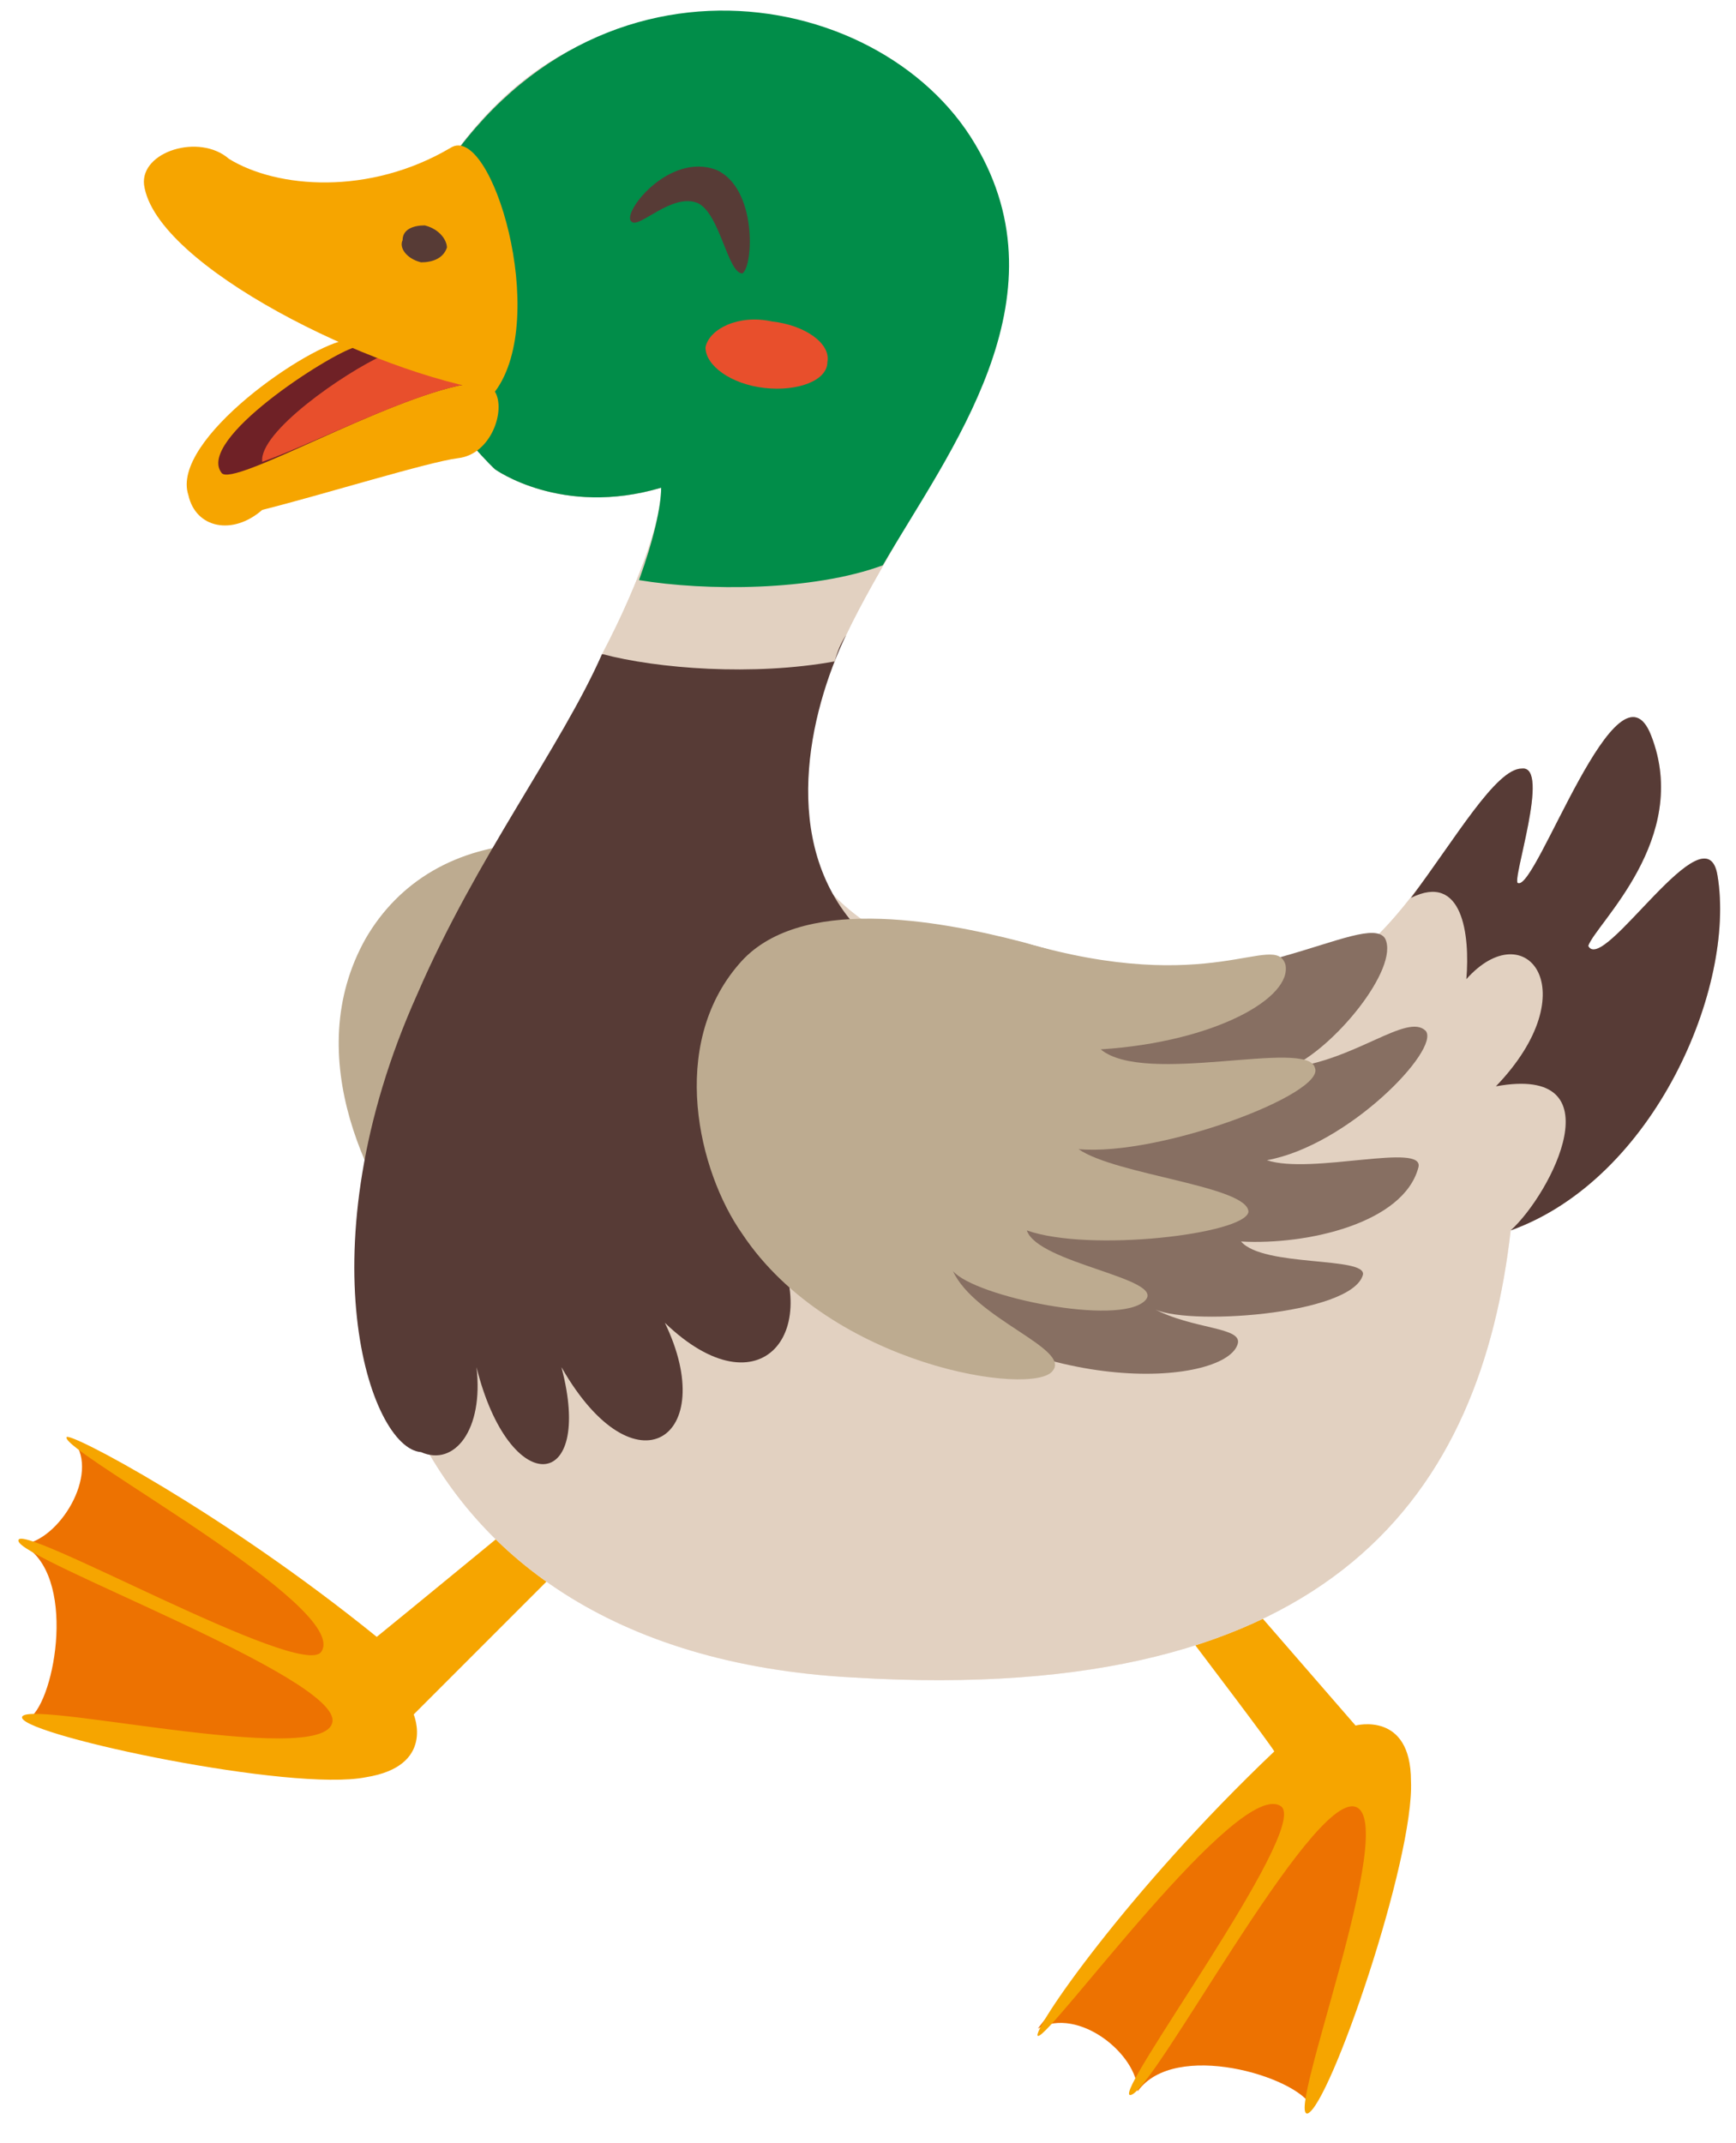 <svg version="1.2" xmlns="http://www.w3.org/2000/svg" viewBox="0 0 47 58" width="47" height="58">
	<title>&lt;Group&gt;</title>
	<style>
		.s0 { fill: #bdab90 } 
		.s1 { fill: #ed7201 } 
		.s2 { fill: #f6a500 } 
		.s3 { fill: #f4ebe7 } 
		.s4 { fill: #e2d1c1 } 
		.s5 { fill: #573b36 } 
		.s6 { fill: #018d49 } 
		.s7 { fill: #6f2126 } 
		.s8 { fill: #e84f2c } 
		.s9 { fill: #876f62 } 
	</style>
	<g id="&lt;Group&gt;">
		<g id="&lt;Group&gt;">
			<g id="&lt;Group&gt;">
				<path id="&lt;Path&gt;" class="s0" d="m9.9 25.4c1.8-3.1 6.2-3.7 11.7-0.2 5.4 3.4 10.2 0.2 10.6 1.2 0.3 1.1-2.3 2.7-4 3 2.3 0.1 4.4-0.8 4.9-0.1 0.4 0.7-2.5 3.1-5.2 3.1 1.3 0.8 3.8-0.1 3.8 0.6 0.1 0.8-3.1 2-5.3 1.5 0.6 1 2.7 1.4 2.4 1.9-0.4 0.4-5.7 0.5-6.5-0.3 1.1 1 3 1.3 2.5 1.8-0.5 0.5-9 1.3-13.2-3.7-1.6-1.9-3.5-5.6-1.7-8.8z"/>
			</g>
			<g id="&lt;Group&gt;">
				<g id="&lt;Group&gt;">
					<path id="&lt;Path&gt;" class="s1" d="m8.3 43.3c2.3 2.1 2.7 3.6 1.6 3.9-1 0.3-6.7 0.1-9.1-0.7 0.7-0.5 1.3-3.9-0.2-4.7 1-0.1 2.1-1.9 1.4-2.8 0 0 4 2.3 6.3 4.3z"/>
				</g>
				<g id="&lt;Group&gt;">
					<path id="&lt;Path&gt;" class="s2" d="m15.9 41.7l-4.7 4.7c0 0 0.6 1.4-1.3 1.7-2 0.4-9.1-1.1-9.3-1.6-0.2-0.6 8.2 1.4 8.4 0.1 0.2-1.2-8.5-4.4-8.5-4.9-0.1-0.6 7.7 3.8 8.2 3 0.8-1.2-7-5.4-6.9-5.8 0-0.2 4.2 2 8.4 5.4 0.5-0.4 5-4.1 5-4.1z"/>
				</g>
			</g>
			<g id="&lt;Group&gt;">
				<g id="&lt;Group&gt;">
					<path id="&lt;Path&gt;" class="s1" d="m33.3 49.2c2.3-2.1 3.9-2.2 4-1.1 0.2 1-0.7 6.6-1.8 8.9-0.4-0.8-3.7-1.8-4.7-0.4 0-1-1.6-2.3-2.7-1.7 0 0 2.8-3.7 5.2-5.7z"/>
				</g>
				<g id="&lt;Group&gt;">
					<path id="&lt;Path&gt;" class="s2" d="m30.1 39.1l6.6 7.6c0 0 1.5-0.4 1.5 1.5 0.1 2.1-2.2 8.8-2.8 9-0.6 0.1 2.5-7.9 1.3-8.3-1.2-0.4-5.5 7.8-6.1 7.8-0.5 0 4.8-7.1 4.1-7.8-1.1-0.9-6.3 6.3-6.6 6.2-0.2-0.1 2.4-3.9 6.4-7.7-0.3-0.5-5.9-7.8-5.9-7.8z"/>
				</g>
			</g>
			<path id="&lt;Path&gt;" class="s3" d="m11.4 5.6c4.1-7.5 11.3-5.5 13.9-1 3 5-0.7 9-2.4 12.6-1.7 3.4-2.2 5.9 0.6 7.8 2.8 2 11.2 2.2 13.1 0.9 1.9-1.3 3.6-5.1 4.6-5.1 0.8-0.1-0.3 3.1-0.1 3.1 0.5 0.2 2.7-6.3 3.6-4 1.1 2.8-1.5 5.1-1.7 5.7 0.4 0.8 3.2-3.8 3.5-1.9 0.5 3-1.7 8.2-5.6 9.6-0.8 7-4.7 12.9-17.8 12.1-13.1-0.7-15.1-12-11.5-18.6 3.5-6.6 6.4-11.8 6.3-13.6-2.7 0.8-4.5-0.5-4.5-0.5 0 0-3.9-3.6-2-7.1z"/>
			<g id="&lt;Group&gt;">
				<path id="&lt;Path&gt;" class="s4" d="m11.4 5.6c4.1-7.5 11.3-5.5 13.9-1 3 5-0.7 9-2.4 12.6-1.7 3.4-2.2 5.9 0.6 7.8 2.8 2 11.2 2.2 13.1 0.9 1.9-1.3 3.6-5.1 4.6-5.1 0.8-0.1-0.3 3.1-0.1 3.1 0.5 0.2 2.7-6.3 3.6-4 1.1 2.8-1.5 5.1-1.7 5.7 0.4 0.8 3.2-3.8 3.5-1.9 0.5 3-1.7 8.2-5.6 9.6-0.8 7-4.7 12.9-17.8 12.1-13.1-0.7-15.1-12-11.5-18.6 3.5-6.6 6.4-11.8 6.3-13.6-2.7 0.8-4.5-0.5-4.5-0.5 0 0-3.9-3.6-2-7.1z"/>
			</g>
			<path id="&lt;Path&gt;" class="s5" d="m40.9 33.3c1.1-1 2.9-4.5-0.4-3.9 2.5-2.6 0.8-4.7-0.8-2.9 0.1-1.2-0.1-2.9-1.5-2.2 1.2-1.6 2.3-3.5 3-3.5 0.8-0.1-0.3 3.1-0.1 3.1 0.5 0.2 2.7-6.3 3.6-4 1.1 2.8-1.5 5.1-1.7 5.7 0.4 0.8 3.2-3.8 3.5-1.9 0.5 3-1.7 8.2-5.6 9.6z"/>
			<g id="&lt;Group&gt;">
				<path id="&lt;Path&gt;" class="s5" d="m20.8 33.3c1.6 2.7-0.2 5-2.8 2.5 1.5 3.1-0.8 4.7-2.8 1.2 0.9 3.4-1.4 3.6-2.3 0 0.2 1.7-0.6 2.7-1.5 2.3-1.4-0.1-3.2-5.5-0.1-12.4 1.6-3.7 3.9-6.7 5-9.2 0.3 0 4.1-0.7 6.6-0.5-1 2.1-1.8 5.6 0.3 7.9-1.3 1.3-3 2.9-1.4 4.1 3.2 2.5 2.5 5.4-1 4.1z"/>
			</g>
			<g id="&lt;Group&gt;">
				<path id="&lt;Path&gt;" class="s4" d="m16.3 17.7c1.1-2.1 1.6-3.7 1.6-4.5-2.7 0.8-4.5-0.5-4.5-0.5 0 0-3.9-3.6-2-7.1 4.1-7.5 11.3-5.5 13.9-1 3 5-0.7 9-2.4 12.6q-0.2 0.3-0.3 0.7c-2.2 0.4-4.8 0.2-6.3-0.2z"/>
			</g>
			<g id="&lt;Group&gt;">
				<path id="&lt;Path&gt;" class="s6" d="m17.3 15.7c0.4-1.1 0.6-2 0.6-2.5-2.7 0.8-4.5-0.5-4.5-0.5 0 0-3.9-3.6-2-7.1 4.1-7.5 12.4-6.1 15-1.7 2.5 4.2-0.7 8.3-2.5 11.4-1.9 0.7-4.8 0.7-6.6 0.4z"/>
			</g>
			<g id="&lt;Group&gt;">
				<path id="&lt;Path&gt;" class="s2" d="m13.4 10.6c0.3 0.5-0.1 1.7-1 1.8-0.8 0.1-3.7 1-5.3 1.4-0.8 0.7-1.8 0.5-2-0.4-0.5-1.5 3.3-4.1 4.3-4.2 0 0 3.6 0.8 4 1.4z"/>
			</g>
			<g id="&lt;Group&gt;">
				<path id="&lt;Path&gt;" class="s7" d="m12.6 10.4c-2.2 0.4-6.3 2.8-6.6 2.4-0.7-0.9 2.9-3.2 3.6-3.4 0 0 2 0.4 3 1z"/>
			</g>
			<g id="&lt;Group&gt;">
				<path id="&lt;Path&gt;" class="s8" d="m12.6 10.4c-1.6 0.3-4.1 1.6-5.5 2.1-0.1-0.8 2.2-2.4 3.3-2.9 0.6 0.2 1.6 0.4 2.2 0.8z"/>
			</g>
			<g id="&lt;Group&gt;">
				<path id="&lt;Path&gt;" class="s8" d="m22.4 9.8c0 0.5-0.8 0.8-1.7 0.7-0.9-0.1-1.6-0.6-1.6-1.1 0.1-0.5 0.9-0.9 1.8-0.7 0.9 0.1 1.6 0.6 1.5 1.1z"/>
			</g>
			<g id="&lt;Group&gt;">
				<path id="&lt;Path&gt;" class="s9" d="m20.1 27.7c1-2.7 2.9-3.7 9.3-1.7 3.9 1.3 7.6-1.4 8.1-0.6 0.4 0.8-1.4 3-2.6 3.5 1.8-0.2 3.2-1.5 3.7-1 0.4 0.5-2.1 3.1-4.3 3.5 1.2 0.4 4.3-0.5 4.1 0.2-0.4 1.5-3 2.1-4.8 2 0.6 0.7 3.4 0.4 3.3 0.9-0.3 1.1-4.9 1.4-5.7 0.9 1.1 0.6 2.5 0.5 2.3 1-0.4 1.1-5.6 1.5-9.6-2-1.6-1.3-4.9-3.9-3.8-6.7z"/>
			</g>
			<g id="&lt;Group&gt;">
				<path id="&lt;Path&gt;" class="s0" d="m20 26.1c1.6-1.9 5.4-1.2 7.7-0.6 5.1 1.5 6.8-0.3 7.1 0.6 0.2 0.9-1.9 2.1-5 2.3 1.2 1 5.6-0.3 5.8 0.5 0.3 0.7-4.2 2.4-6.4 2.2 1 0.7 4.6 1 4.6 1.7-0.1 0.6-4.3 1.1-6 0.5 0.3 0.9 3.8 1.3 3.2 1.9-0.7 0.7-4.6-0.1-5.2-0.8 0.6 1.3 3.2 2.1 2.7 2.7-0.5 0.7-6-0.1-8.4-3.7-1.2-1.7-2-5.1-0.1-7.3z"/>
			</g>
			<g id="&lt;Group&gt;">
				<path id="&lt;Path&gt;" class="s2" d="m12.2 4c1.1-0.7 2.7 4.6 1.2 6.6-3.3-0.5-9.2-3.4-9.5-5.6-0.1-0.9 1.5-1.4 2.3-0.7 1.3 0.8 3.8 1 6-0.3z"/>
			</g>
			<g id="&lt;Group&gt;">
				<path id="&lt;Path&gt;" class="s5" d="m12.1 6.7c-0.1 0.3-0.4 0.4-0.7 0.4-0.4-0.1-0.6-0.4-0.5-0.6 0-0.3 0.3-0.4 0.6-0.4 0.4 0.1 0.6 0.4 0.6 0.6z"/>
			</g>
			<g id="&lt;Group&gt;">
				<path id="&lt;Path&gt;" class="s5" d="m18.9 5.5c-0.7-0.3-1.6 0.7-1.8 0.5-0.3-0.2 1-1.9 2.3-1.4 1.1 0.5 1 2.6 0.7 2.8-0.4 0-0.6-1.6-1.2-1.9z"/>
			</g>
		</g>
	</g>
</svg>